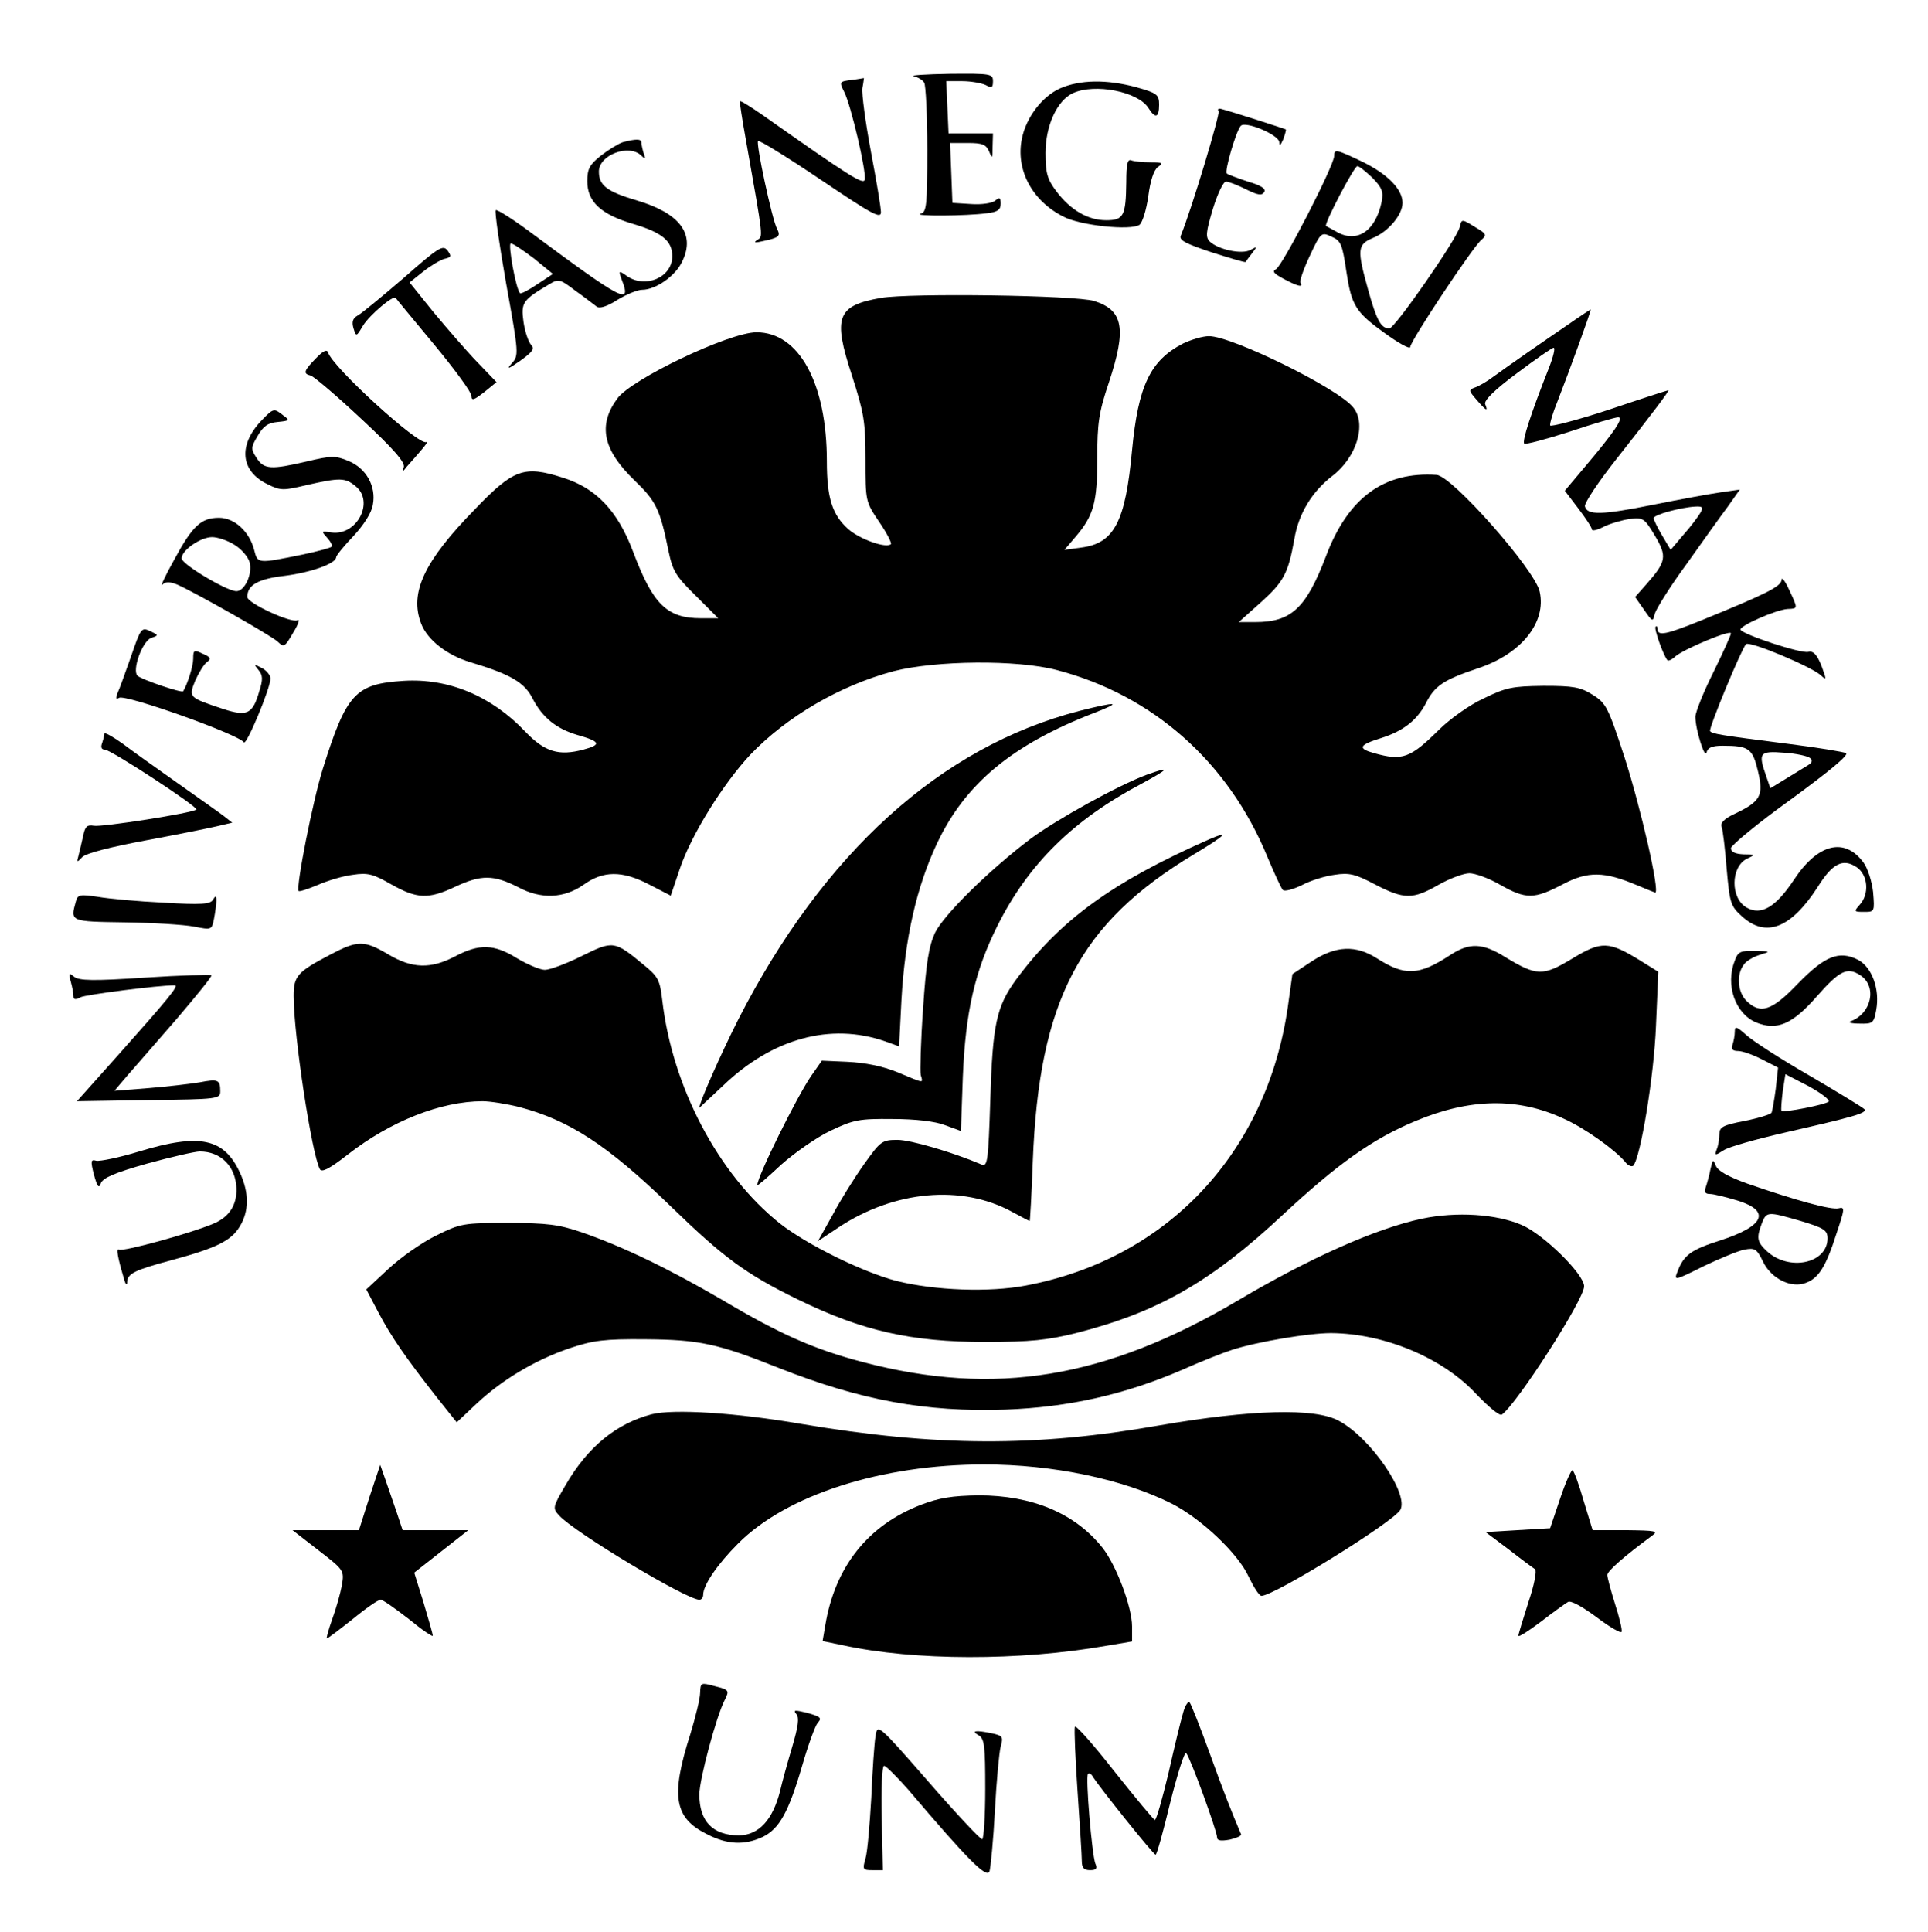 <?xml version="1.0" standalone="no"?>
<!DOCTYPE svg PUBLIC "-//W3C//DTD SVG 20010904//EN"
 "http://www.w3.org/TR/2001/REC-SVG-20010904/DTD/svg10.dtd">
<svg version="1.0" xmlns="http://www.w3.org/2000/svg"
 width="499pt" height="500pt" viewBox="0 0 499 500"
 preserveAspectRatio="xMidYMid meet">

<g transform="translate(0,500) scale(0.1,-0.1)"
fill="#000000" stroke="none">
<path d="M2365 4803 c11 -3 23 -10 27 -17 4 -6 8 -84 8 -173 0 -145 -2 -162
-17 -166 -23 -7 120 -6 170 1 29 3 37 9 37 25 0 16 -3 17 -14 8 -8 -7 -36 -11
-63 -9 l-48 3 -3 78 -3 77 46 0 c38 0 47 -4 55 -22 8 -20 9 -19 9 12 l1 35
-57 0 -58 0 -3 68 -3 67 41 0 c23 0 50 -5 61 -10 16 -9 19 -7 19 10 0 19 -6
20 -112 19 -62 -1 -104 -4 -93 -6z"/>
<path d="M2203 4793 c-31 -4 -31 -5 -18 -31 17 -33 58 -207 53 -227 -3 -14
-40 9 -261 165 -33 23 -60 40 -62 38 -1 -2 6 -48 16 -103 46 -259 44 -246 29
-256 -11 -7 -6 -8 15 -3 42 9 46 13 36 32 -13 25 -55 221 -49 227 3 3 76 -42
162 -100 135 -91 156 -102 156 -84 0 12 -12 83 -26 157 -14 75 -24 149 -22
164 3 15 4 27 4 26 -1 0 -15 -3 -33 -5z"/>
<path d="M2743 4771 c-46 -21 -87 -75 -98 -129 -17 -81 26 -162 108 -203 44
-23 173 -36 196 -21 8 6 18 39 23 74 5 39 14 68 25 76 15 10 12 12 -19 12 -20
0 -42 2 -50 5 -10 4 -13 -10 -13 -57 -1 -87 -7 -98 -52 -98 -47 0 -92 26 -129
75 -23 31 -28 46 -28 99 0 71 30 136 71 155 57 26 168 4 195 -38 18 -29 28
-26 28 8 0 26 -5 30 -58 45 -77 21 -147 20 -199 -3z"/>
<path d="M3154 4712 c4 -7 -69 -251 -98 -322 -5 -12 14 -21 80 -43 47 -15 87
-27 88 -25 1 2 8 12 16 22 14 18 14 19 -4 9 -22 -12 -83 1 -105 22 -11 11 -10
24 8 84 12 39 27 71 34 71 7 0 30 -9 52 -20 30 -15 41 -17 47 -7 5 8 -7 17
-42 27 -27 9 -51 18 -55 21 -6 7 24 109 36 123 12 14 99 -23 100 -42 0 -11 3
-9 10 7 5 13 8 25 7 26 -3 2 -140 46 -167 53 -7 2 -11 0 -7 -6z"/>
<path d="M1612 4632 c-12 -4 -38 -20 -57 -35 -29 -23 -35 -34 -35 -66 0 -53
35 -86 120 -111 74 -22 100 -44 100 -83 0 -55 -70 -85 -118 -51 -21 15 -22 14
-12 -12 25 -65 0 -51 -236 124 -47 35 -88 61 -91 58 -3 -3 9 -88 27 -190 33
-183 33 -186 14 -207 -14 -16 -8 -14 22 7 32 23 38 31 29 41 -7 7 -16 33 -20
59 -7 51 -3 57 66 98 25 15 28 14 69 -17 24 -17 48 -36 55 -41 7 -5 27 1 53
18 23 14 52 26 64 26 35 0 87 36 104 74 34 70 -6 124 -117 157 -78 23 -99 39
-99 75 0 43 77 72 109 42 11 -11 13 -10 7 5 -3 10 -6 23 -6 28 0 10 -14 10
-48 1z m-230 -301 l49 -40 -41 -27 c-22 -15 -42 -25 -44 -23 -11 11 -32 129
-24 129 6 0 32 -18 60 -39z"/>
<path d="M3453 4596 c0 -24 -135 -287 -151 -293 -10 -5 -5 -11 19 -24 37 -20
53 -24 45 -11 -3 5 8 36 24 70 28 60 30 62 55 50 26 -11 29 -19 40 -93 13 -85
24 -103 96 -155 38 -28 69 -45 69 -38 0 15 162 259 184 277 15 13 13 16 -14
32 -37 23 -37 23 -42 1 -9 -33 -168 -262 -182 -262 -22 0 -33 21 -55 100 -29
104 -28 117 12 134 40 16 77 60 77 91 0 35 -38 74 -103 106 -69 33 -74 34 -74
15z m99 -56 c25 -26 29 -36 24 -62 -15 -73 -60 -106 -111 -81 -16 9 -31 17
-33 18 -6 5 73 155 81 155 5 0 22 -14 39 -30z"/>
<path d="M1044 4280 c-56 -48 -109 -92 -119 -97 -12 -7 -15 -16 -10 -33 7 -22
7 -22 25 8 17 27 78 79 84 71 1 -2 46 -56 99 -120 53 -64 97 -124 97 -133 0
-14 6 -12 33 9 l32 26 -50 52 c-28 29 -78 87 -113 129 l-62 77 35 28 c19 15
44 30 55 33 18 4 19 7 8 22 -12 15 -23 8 -114 -72z"/>
<path d="M2280 4229 c-114 -20 -125 -49 -75 -201 31 -97 35 -119 35 -217 0
-108 0 -109 35 -161 20 -29 33 -55 31 -58 -12 -12 -80 12 -111 39 -41 37 -55
80 -55 175 0 202 -72 334 -182 334 -70 0 -322 -120 -360 -171 -51 -69 -38
-133 44 -212 56 -54 66 -74 88 -182 11 -53 19 -66 71 -117 l58 -58 -45 0 c-88
0 -124 36 -175 171 -40 107 -96 166 -183 193 -100 32 -127 22 -227 -82 -131
-134 -170 -216 -139 -296 16 -42 67 -82 128 -100 103 -31 140 -52 161 -95 25
-48 61 -77 115 -93 60 -17 64 -25 16 -38 -64 -17 -100 -6 -150 46 -88 93 -199
139 -315 132 -125 -8 -148 -32 -209 -226 -26 -82 -71 -310 -63 -318 2 -2 24 5
50 16 25 11 65 23 90 26 39 6 53 2 100 -25 66 -37 95 -39 165 -6 68 32 100 31
163 -1 59 -32 119 -29 169 6 51 37 100 37 168 2 l58 -30 24 71 c30 88 112 219
182 294 95 99 232 179 371 216 110 28 319 30 422 3 249 -65 444 -238 545 -483
18 -43 36 -82 40 -86 4 -5 26 1 49 12 22 12 61 24 85 27 38 6 54 2 105 -25 75
-39 98 -39 164 -1 30 17 66 30 80 30 15 0 51 -13 80 -30 67 -38 88 -37 161 1
66 35 108 34 193 -2 24 -10 46 -19 47 -19 13 0 -38 222 -80 352 -42 128 -47
138 -82 160 -32 20 -50 23 -127 23 -81 -1 -97 -4 -156 -33 -37 -17 -88 -54
-115 -81 -74 -73 -94 -81 -168 -60 -43 12 -39 21 19 39 57 18 92 46 115 89 23
46 45 61 134 91 113 37 179 119 161 199 -12 56 -227 300 -267 302 -136 9 -229
-59 -286 -210 -52 -136 -90 -171 -184 -171 l-42 0 56 50 c60 54 72 75 88 165
11 66 46 123 98 163 63 48 90 135 54 178 -39 49 -313 184 -373 184 -16 0 -46
-9 -67 -19 -85 -44 -116 -109 -132 -276 -17 -185 -46 -241 -131 -252 l-44 -6
29 34 c47 55 56 89 56 204 0 90 4 118 30 195 46 139 38 187 -38 211 -47 15
-477 21 -552 8z"/>
<path d="M4060 4161 c-66 -45 -154 -106 -195 -136 -16 -12 -38 -25 -48 -28
-16 -6 -16 -8 5 -32 25 -29 30 -31 22 -11 -4 9 24 37 82 80 48 36 91 66 95 66
5 0 -1 -24 -12 -52 -46 -116 -70 -190 -64 -196 3 -3 56 11 118 31 62 21 118
37 125 37 16 0 -9 -37 -85 -127 l-53 -63 35 -46 c19 -25 35 -49 35 -54 0 -5
14 -2 31 7 16 8 47 17 67 20 35 4 38 2 65 -43 32 -54 30 -67 -21 -125 l-30
-34 23 -33 c22 -32 23 -32 28 -10 4 13 40 71 82 128 41 58 89 125 107 149 l31
44 -49 -7 c-27 -4 -105 -18 -174 -32 -134 -27 -173 -28 -178 -4 -1 9 35 63 80
120 94 119 140 180 136 180 -2 0 -70 -22 -153 -50 -82 -27 -151 -45 -153 -41
-1 5 7 33 19 62 29 74 89 239 86 238 -1 0 -27 -17 -57 -38z m341 -488 c-6 -10
-25 -36 -44 -57 l-33 -39 -22 37 c-12 20 -22 41 -22 45 0 9 70 28 108 30 19 1
21 -2 13 -16z"/>
<path d="M817 4072 c-31 -32 -33 -39 -13 -44 8 -2 67 -52 131 -112 84 -78 114
-113 110 -125 -3 -9 -3 -12 2 -6 4 6 22 25 38 44 17 19 25 31 18 27 -19 -10
-243 194 -254 232 -3 9 -14 3 -32 -16z"/>
<path d="M677 3912 c-61 -64 -55 -131 15 -165 34 -17 41 -17 103 -2 85 19 98
19 125 -3 50 -40 4 -129 -62 -120 -27 4 -27 4 -11 -14 9 -10 14 -20 11 -23 -3
-3 -36 -12 -74 -20 -118 -24 -117 -24 -126 11 -12 48 -51 84 -91 84 -47 0 -69
-21 -117 -110 -23 -41 -36 -70 -30 -63 9 8 19 8 39 0 51 -23 241 -131 259
-147 17 -16 19 -15 41 23 13 21 18 36 11 32 -15 -9 -130 44 -130 60 0 31 28
47 98 55 69 9 132 32 132 48 0 4 20 29 45 55 26 28 47 60 50 81 9 47 -17 94
-63 113 -34 14 -44 14 -107 -1 -94 -22 -112 -21 -131 9 -15 23 -15 27 3 57 14
25 27 34 52 36 30 3 32 4 14 17 -24 19 -25 19 -56 -13z m-70 -322 c18 -11 35
-31 39 -45 8 -31 -13 -75 -34 -75 -25 0 -142 70 -142 85 0 21 49 55 79 55 14
0 41 -9 58 -20z"/>
<path d="M4611 3499 c-1 -17 -42 -37 -209 -105 -89 -36 -112 -41 -112 -22 0 6
-2 9 -5 6 -5 -4 21 -77 31 -87 2 -2 12 2 21 11 25 20 143 69 143 59 0 -5 -21
-51 -46 -102 -26 -52 -46 -103 -46 -114 0 -33 25 -112 29 -92 3 12 14 17 41
17 69 0 78 -7 92 -66 15 -63 7 -78 -60 -110 -28 -13 -38 -24 -34 -34 3 -8 9
-57 13 -109 8 -89 10 -96 40 -123 62 -56 127 -30 196 77 38 61 65 74 100 51
30 -20 34 -70 8 -98 -15 -17 -15 -18 12 -18 27 0 27 1 23 51 -3 28 -14 62 -25
77 -49 66 -118 49 -180 -45 -47 -71 -85 -93 -122 -72 -43 24 -42 106 1 127 22
10 21 11 -9 11 -22 1 -33 6 -33 16 0 7 70 65 155 126 97 71 151 115 143 120
-7 3 -71 14 -143 23 -189 24 -204 27 -209 34 -4 7 81 212 93 225 9 9 166 -57
193 -80 16 -15 16 -13 2 25 -12 29 -21 38 -34 35 -18 -5 -167 44 -175 57 -6 9
91 52 122 54 27 1 27 0 3 51 -10 22 -19 33 -19 24z m74 -461 c7 -6 5 -12 -5
-18 -8 -5 -34 -21 -57 -35 l-41 -25 -11 32 c-21 60 -17 65 47 60 31 -2 62 -9
67 -14z"/>
<path d="M339 3301 c-15 -42 -30 -85 -35 -95 -5 -14 -4 -17 4 -12 17 10 310
-95 323 -115 6 -11 69 140 69 165 0 8 -10 21 -22 27 -21 11 -22 11 -9 -5 11
-13 12 -24 2 -55 -17 -59 -31 -66 -93 -46 -90 30 -90 30 -73 73 9 20 22 42 30
48 12 9 11 13 -10 22 -23 11 -25 10 -25 -13 0 -19 -15 -66 -26 -84 -4 -5 -107
30 -118 40 -15 14 12 89 35 98 20 7 20 7 -3 18 -22 10 -24 7 -49 -66z"/>
<path d="M2793 3160 c-359 -93 -662 -368 -882 -798 -46 -91 -101 -215 -101
-229 0 0 27 25 61 57 128 123 279 164 420 115 l36 -13 6 119 c9 161 39 293 92
406 73 155 195 256 407 338 75 29 60 30 -39 5z"/>
<path d="M270 3101 c0 -5 -3 -16 -6 -25 -4 -10 -1 -16 7 -16 16 0 243 -149
237 -155 -8 -9 -245 -46 -265 -42 -18 3 -23 -2 -28 -27 -4 -17 -9 -40 -12 -51
-5 -17 -4 -18 10 -3 10 10 73 26 164 43 81 15 165 32 186 37 l38 9 -23 18
c-13 10 -66 47 -118 84 -52 37 -116 82 -142 102 -27 19 -48 31 -48 26z"/>
<path d="M2968 2995 c-73 -27 -234 -116 -301 -166 -107 -81 -224 -196 -247
-243 -16 -35 -23 -76 -31 -197 -6 -84 -8 -161 -6 -171 6 -22 12 -23 -60 7 -39
16 -85 25 -129 27 l-67 3 -28 -40 c-37 -54 -139 -260 -139 -282 0 -3 28 21 62
53 35 31 92 71 128 88 59 28 74 31 160 30 59 0 111 -6 136 -16 l41 -15 5 141
c7 168 31 273 90 391 80 159 195 273 373 367 72 39 77 46 13 23z"/>
<path d="M3130 2828 c-252 -111 -386 -209 -500 -363 -51 -70 -61 -115 -67
-313 -5 -155 -7 -172 -22 -166 -75 32 -184 64 -218 64 -40 0 -44 -3 -86 -62
-25 -35 -62 -94 -82 -132 l-38 -68 54 36 c144 95 318 111 448 40 24 -13 45
-24 46 -24 1 0 5 69 8 153 16 418 121 618 417 796 80 48 96 63 40 39z"/>
<path d="M196 2666 c-14 -51 -15 -51 127 -53 72 -1 153 -6 179 -11 46 -9 46
-9 52 21 3 16 6 37 6 46 0 13 -2 14 -9 2 -7 -11 -31 -13 -128 -7 -65 3 -141
10 -170 15 -47 7 -52 6 -57 -13z"/>
<path d="M854 2529 c-84 -44 -94 -55 -94 -106 0 -103 47 -411 68 -449 5 -9 26
2 72 38 110 86 241 138 349 138 20 0 63 -7 95 -15 129 -34 228 -98 391 -256
138 -134 195 -176 330 -242 166 -81 292 -110 485 -110 118 0 162 5 235 23 212
54 350 133 535 306 142 132 233 197 344 243 141 59 265 61 383 6 54 -24 134
-81 160 -113 7 -9 16 -12 20 -9 19 20 54 233 59 362 l6 140 -45 28 c-84 52
-102 52 -178 6 -76 -46 -92 -45 -173 4 -59 37 -93 38 -143 5 -81 -53 -117 -54
-188 -9 -56 36 -107 34 -170 -7 l-50 -33 -12 -86 c-55 -377 -312 -651 -678
-720 -94 -18 -235 -13 -335 12 -88 23 -232 94 -302 149 -159 127 -278 353
-304 578 -6 52 -11 61 -48 91 -76 63 -79 63 -160 23 -40 -20 -83 -36 -96 -36
-12 0 -45 14 -72 30 -59 37 -98 38 -160 5 -63 -33 -111 -32 -173 5 -63 37 -79
37 -151 -1z"/>
<path d="M4490 2514 c-25 -63 1 -137 55 -160 54 -22 94 -5 157 67 60 68 79 77
113 55 44 -29 29 -99 -25 -119 -8 -3 2 -6 22 -6 35 -1 38 1 44 35 10 54 -11
111 -47 130 -49 25 -86 10 -156 -62 -67 -70 -97 -80 -133 -44 -23 23 -26 68
-7 93 6 10 26 21 42 26 29 9 28 9 -13 10 -37 1 -44 -2 -52 -25z"/>
<path d="M183 2460 c4 -14 7 -31 7 -38 0 -9 5 -10 18 -3 13 7 201 31 244 31
12 0 -15 -33 -145 -179 l-108 -121 185 3 c181 2 186 3 186 23 0 30 -6 32 -53
23 -24 -4 -83 -11 -132 -15 l-89 -7 34 40 c19 22 77 88 128 147 51 60 92 110
89 112 -2 2 -79 0 -171 -6 -135 -9 -171 -8 -184 2 -13 11 -15 10 -9 -12z"/>
<path d="M4490 2330 c0 -10 -3 -25 -6 -34 -4 -11 0 -16 15 -16 11 0 39 -10 62
-22 l41 -21 -6 -55 c-4 -30 -9 -58 -11 -62 -3 -4 -34 -14 -70 -21 -57 -11 -65
-16 -65 -35 0 -12 -3 -30 -7 -39 -6 -16 -4 -16 18 -2 13 9 85 29 159 46 179
41 211 50 206 60 -3 4 -67 43 -142 87 -75 43 -149 91 -165 106 -25 22 -29 23
-29 8z m243 -181 c-9 -8 -116 -29 -122 -24 -2 2 0 25 3 50 l7 45 60 -31 c33
-18 56 -36 52 -40z"/>
<path d="M360 2020 c-52 -16 -102 -26 -111 -24 -14 4 -15 0 -6 -36 9 -32 13
-37 18 -22 6 14 36 27 121 51 62 17 123 31 135 31 55 0 93 -39 95 -96 1 -43
-19 -74 -60 -91 -59 -25 -234 -73 -244 -67 -8 5 -4 -19 13 -76 4 -15 8 -18 8
-8 1 22 19 31 116 57 115 31 153 50 175 86 25 40 25 88 1 140 -41 89 -103 103
-261 55z"/>
<path d="M4427 1974 c-3 -16 -9 -37 -12 -46 -5 -13 -2 -18 11 -18 9 0 41 -8
71 -17 87 -27 70 -66 -44 -103 -76 -24 -95 -38 -111 -80 -10 -25 -9 -25 67 13
42 20 90 40 106 43 27 5 32 2 48 -31 21 -44 73 -70 111 -55 33 12 52 42 79
127 22 65 22 70 6 66 -19 -5 -110 20 -237 64 -50 18 -76 33 -81 46 -7 18 -8
17 -14 -9z m234 -134 c60 -18 69 -24 69 -45 0 -65 -100 -86 -157 -33 -26 24
-27 35 -13 72 12 31 15 31 101 6z"/>
<path d="M3680 1846 c-118 -25 -291 -102 -475 -211 -343 -203 -630 -250 -972
-160 -126 33 -214 72 -364 161 -139 81 -257 138 -364 175 -59 20 -89 24 -190
24 -116 0 -123 -1 -187 -33 -37 -18 -92 -57 -123 -86 l-57 -53 31 -59 c33 -63
72 -119 152 -221 l51 -64 51 48 c66 62 153 114 242 144 60 20 89 24 195 23
139 -1 187 -11 345 -74 212 -84 381 -115 587 -108 164 6 310 39 458 103 47 21
105 44 130 52 66 21 198 43 255 43 139 -1 291 -65 377 -159 31 -32 59 -56 65
-52 38 26 213 298 213 332 0 31 -105 135 -162 159 -65 28 -168 35 -258 16z"/>
<path d="M1687 1340 c-91 -24 -165 -83 -223 -183 -34 -58 -34 -60 -17 -79 40
-44 330 -218 363 -218 6 0 10 6 10 13 0 25 37 79 90 132 125 126 371 205 637
205 179 0 359 -38 485 -101 77 -39 173 -130 200 -190 13 -27 27 -49 33 -49 34
1 338 189 359 222 24 40 -76 187 -159 231 -62 34 -227 29 -465 -12 -319 -56
-576 -55 -927 4 -168 29 -330 39 -386 25z"/>
<path d="M956 1125 l-27 -85 -86 0 -86 0 67 -52 c66 -51 67 -52 61 -90 -4 -21
-15 -61 -25 -88 -10 -28 -16 -50 -14 -50 3 0 33 23 67 50 34 28 66 50 72 50 6
0 38 -23 73 -50 34 -28 62 -47 62 -43 0 4 -11 43 -24 86 l-24 77 70 55 70 55
-85 0 -85 0 -16 48 c-9 26 -22 64 -29 84 l-13 37 -28 -84z"/>
<path d="M4038 1122 l-26 -77 -84 -5 -83 -5 60 -45 c32 -25 63 -48 68 -51 5
-4 -2 -41 -17 -85 -14 -44 -26 -83 -26 -87 0 -5 26 12 58 36 31 24 63 47 70
51 7 5 36 -11 74 -39 34 -26 64 -43 65 -38 2 5 -6 38 -17 72 -11 35 -20 69
-20 75 0 10 43 48 115 101 18 13 12 14 -67 15 l-86 0 -23 75 c-12 42 -25 78
-29 80 -3 2 -18 -31 -32 -73z"/>
<path d="M2382 1105 c-136 -53 -221 -160 -246 -311 l-7 -41 53 -11 c184 -40
456 -41 683 -1 l65 11 0 39 c0 50 -41 159 -77 204 -71 89 -182 135 -320 135
-68 -1 -102 -6 -151 -25z"/>
<path d="M1812 619 c0 -15 -12 -63 -25 -106 -52 -162 -42 -218 43 -260 52 -27
97 -29 144 -7 43 21 67 64 102 184 15 52 33 102 40 111 12 13 8 16 -26 26 -33
8 -38 8 -29 -3 8 -9 5 -32 -11 -86 -12 -40 -26 -91 -31 -113 -19 -75 -55 -114
-106 -115 -68 0 -103 36 -103 106 0 38 44 203 66 245 12 24 11 26 -25 35 -37
10 -38 10 -39 -17z"/>
<path d="M3062 567 c-6 -20 -23 -90 -38 -157 -16 -66 -31 -120 -35 -120 -3 0
-50 57 -105 126 -54 69 -100 121 -102 115 -2 -6 1 -81 7 -168 6 -86 11 -167
11 -180 0 -17 6 -23 21 -23 16 0 20 4 14 17 -9 24 -26 226 -19 232 3 3 9 0 13
-8 18 -28 156 -201 162 -201 3 0 20 61 38 136 19 75 37 132 41 127 10 -10 80
-202 80 -218 0 -9 10 -10 33 -6 17 4 31 10 29 14 -25 59 -46 112 -82 212 -24
66 -47 124 -51 129 -4 4 -12 -8 -17 -27z"/>
<path d="M2266 507 c-3 -17 -8 -90 -11 -160 -4 -70 -10 -141 -15 -157 -8 -28
-7 -30 18 -30 l27 0 -3 135 c-2 76 1 135 6 135 5 0 33 -28 63 -62 157 -185
203 -230 210 -211 3 10 10 81 14 157 4 76 11 151 15 166 7 25 5 28 -22 34 -43
9 -56 7 -35 -5 15 -9 17 -27 17 -139 0 -72 -4 -130 -8 -130 -5 0 -68 67 -140
150 -130 149 -131 149 -136 117z"/>
</g>
</svg>
